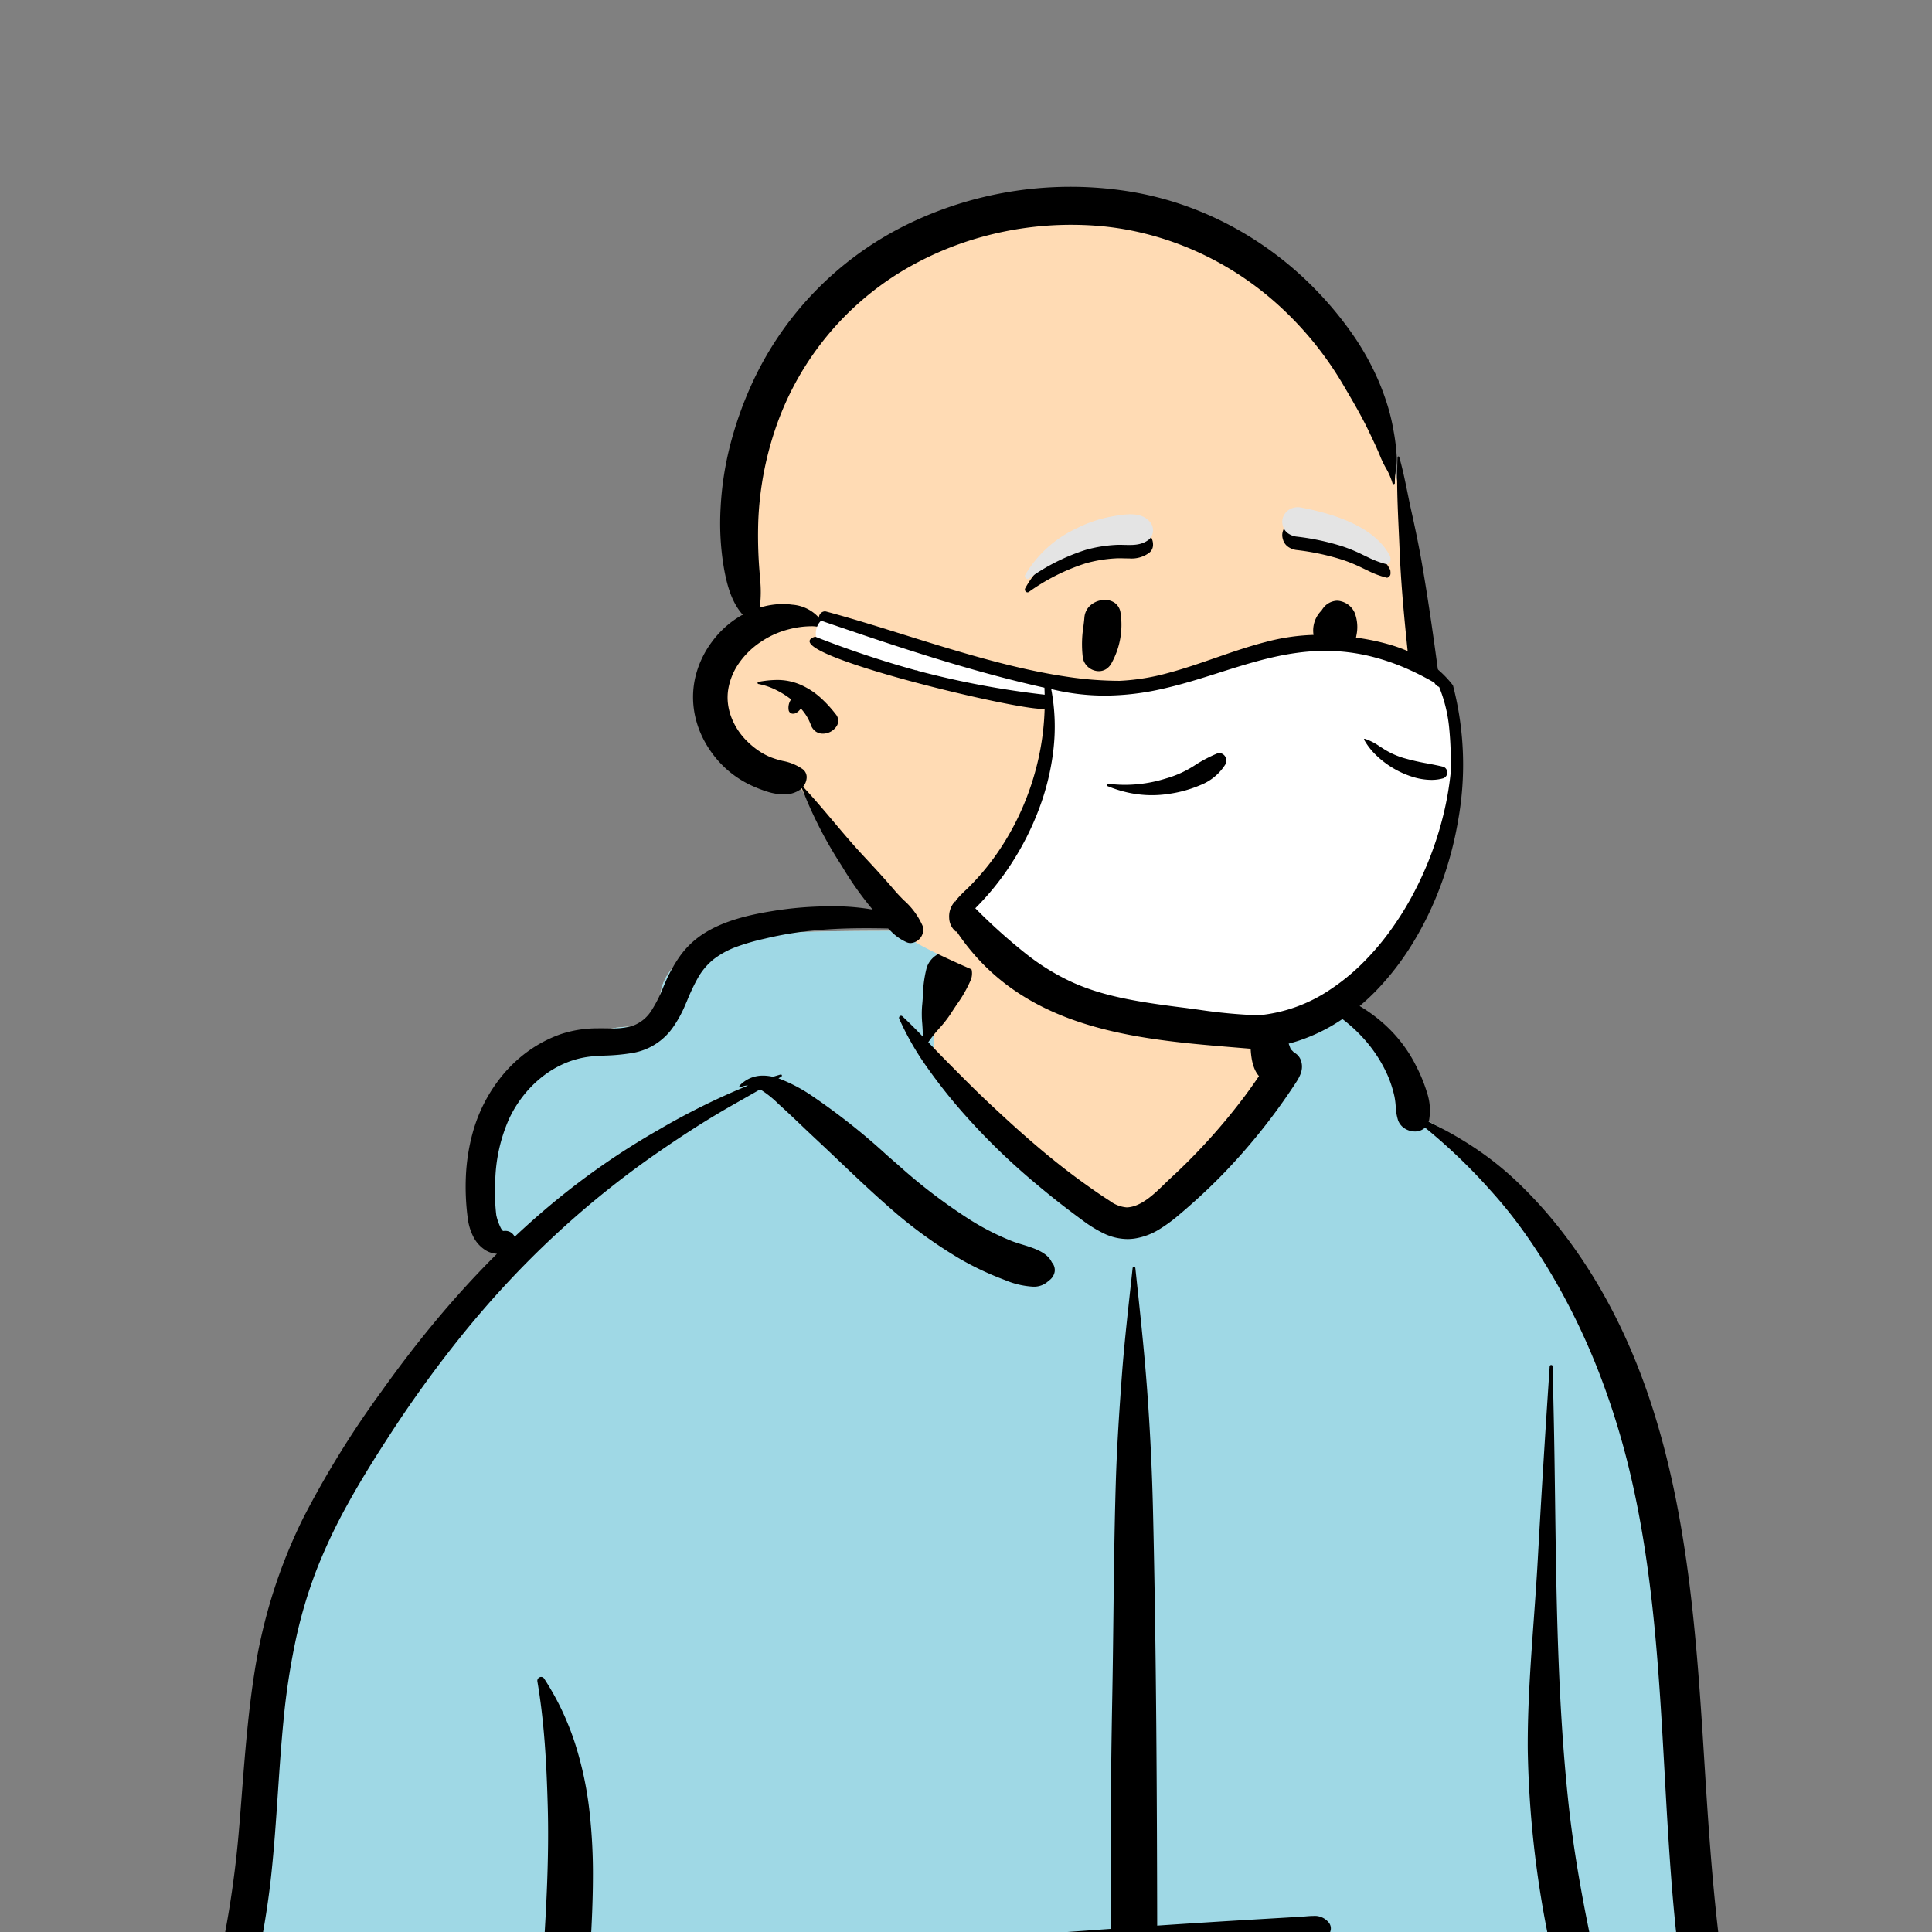 <svg xmlns="http://www.w3.org/2000/svg" xmlns:xlink="http://www.w3.org/1999/xlink" width="300" height="300" viewBox="0 0 300 300"><rect x="0" y="0" width="300" height="300" fill="#808080" stroke="none"/><defs><clipPath id="b"><rect width="300" height="300"/></clipPath></defs><g id="a" clip-path="url(#b)"><circle cx="150" cy="150" r="150" fill="#fff" opacity="0"/><g transform="translate(1956.521 -570.781)"><g transform="translate(-1931.521 599.781)"><g transform="translate(0 107.884)"><path d="M240,224.622c5.96-.28,3.563-10.41,3.135-14.131-4.719-13.589-3.609-28.414-5.465-42.657-1.156-13.3-2.642-26.551-3.891-39.837-2.454-26.969-20.077-81.872-40.189-90.7-2.533-10.8-13-20.886-26.236-20.886-9.029-10.387-19.9-17.7-33.838-16.22-5.761.255-11.347,6.192-16.867,7.339-3.091.414-30.518-.652-36.012,2.519-3.827,1.91-7.282,5.438-6.157,9.931,1.8,5.443-3.784-.447-15.423,5.363C35.32,39.193,49.5,57.724,50.131,58.3,35.32,78.323,22.375,94.57,16.385,119.047c-3.882,18.172-3.445,36.932-6.7,55.2a157.974,157.974,0,0,1-4.817,18.6C2.8,200.893,1.8,220.955.661,221.134c-2.074.5,1.2,4.64,3.4,4.643,60.944,9.824,122.848.407,184.119-1.132C205.445,224.062,222.731,223.928,240,224.622Z" transform="translate(3.239)" fill="#ffdbb4"/><path d="M116.723,19.316c0,6.3,22.521,29.723,30.294,28.178q7.772-1.545,23.486-20.153V19.316l-2.263-8.736c12.816.439,22.87,10.312,25.346,20.871,19.91,8.741,37.382,62.639,40.11,89.884l.078.817c1.25,13.286,2.735,26.541,3.891,39.837,1.856,14.243.747,29.069,5.465,42.657l.028.231c.492,3.891,2.678,13.626-3.163,13.9-17.266-.694-34.552-.56-51.819.024C126.906,220.339,65,229.756,4.058,219.932c-2.2,0-5.472-4.143-3.4-4.643C1.8,215.11,2.8,195.048,4.871,187l.392-1.272A150.987,150.987,0,0,0,9.688,168.4c3.253-18.265,2.816-37.025,6.7-55.2,5.99-24.477,18.935-40.723,33.746-60.749C49.5,51.879,35.32,33.347,59.054,19.5c11.639-5.809,17.219.08,15.423-5.363C73.353,9.64,76.807,6.111,80.634,4.2c5.494-3.171,32.922-2.1,36.012-2.519A16.81,16.81,0,0,0,120.969,0l-.251.812Q116.723,13.824,116.723,19.316Z" transform="translate(3.239 5.845)" fill="#9fd8e5"/><path d="M151.083,226.743a.7.7,0,0,1-.723-.678c-.9-12.629-1.478-25.205-2.042-37.368v-.012c-.4-8.644-.655-17.512-.779-27.113l-.5,0h-.024l-.744.005c-6.664.028-13.555.057-20.33.057-5.8,0-10.96-.021-15.772-.065l0,0a.292.292,0,0,1,.05.074,16.971,16.971,0,0,1,.933,6.692,32.186,32.186,0,0,1-.948,7.28,37.483,37.483,0,0,1-2.145,6.251,46.408,46.408,0,0,1-3.142,5.875,64.744,64.744,0,0,1-8.322,10.459l-.2.206c-.214.219-.436.443-.652.66l-.01.01a15.852,15.852,0,0,0-3.334,4.2,21.665,21.665,0,0,0-1.406,4.975c-.085.427-.173.869-.264,1.294l-.052.239-1.751,7.859c-.119.533-.218,1.112-.324,1.726-.386,2.248-.824,4.8-2.424,6.212a3.287,3.287,0,0,1-2.189.88,3.445,3.445,0,0,1-3.114-2.24c-.593-1.435-.184-2.974.211-4.462v0c.067-.253.137-.515.2-.767l3.235-13.216a22.719,22.719,0,0,1,2.26-6.261,19.569,19.569,0,0,1,4.637-4.875l.019-.016a58.226,58.226,0,0,0,4.764-4.463,55.007,55.007,0,0,0,4.206-4.963,47.5,47.5,0,0,0,6.34-11.255,39.685,39.685,0,0,0,1.849-6.18,29.26,29.26,0,0,0,.407-2.912,26.994,26.994,0,0,1,.451-3.109.389.389,0,0,1,.284-.271.165.165,0,0,1,.018-.147.158.158,0,0,1,.125-.068l9.843-.615c8.4-.527,17.4-1.1,26.24-1.754l1.545-.108c-.11-11-.042-22.84.206-36.189.077-4.152.127-8.375.175-12.458v-.017c.08-6.791.162-13.813.373-20.717.174-5.657.552-11.248.935-16.447.323-4.385.807-8.817,1.275-13.1.13-1.189.264-2.418.394-3.643a.217.217,0,0,1,.434,0l.43,4.036c.476,4.483,1.016,9.693,1.393,14.8.457,6.2.762,12.436.907,18.541.531,22.39.618,45.132.657,64.691,2.923-.2,5.953-.393,9-.585,1.806-.113,3.748-.231,6.112-.371l5.2-.306,2.139-.128c.2-.012.409-.03.61-.047h0c.386-.033.786-.066,1.172-.066a2.776,2.776,0,0,1,2.313.917,1.436,1.436,0,0,1,.23,1.736c-.813,1.274-2.021,1.316-3.421,1.365h-.017l-.28.01c-1.418.056-2.858.111-4.278.164-2.7.1-5.909.219-9.168.307-3.227.088-6.464.159-9.621.212-.032,9.088-.415,18.094-.839,27.288l-.19,4.092c-.573,12.358-1.106,22.732-1.848,33.193A.705.705,0,0,1,151.083,226.743ZM58.816,225.56a1.93,1.93,0,0,1-1.705-.934l.216.138a.351.351,0,0,0,.066.036c0-.01-.219-.175-.7-.519l-.519-.652a4.016,4.016,0,0,1-.715-1.747,9.87,9.87,0,0,1,.042-2.346c.026-.269.053-.545.07-.81l1.191-17.865c.342-5.13.71-10.319,1.066-15.337.611-8.626,1.243-17.545,1.759-26.33.337-5.756.657-12.568.466-19.446-.109-3.909-.251-6.907-.462-9.722-.267-3.556-.641-6.717-1.144-9.664a.594.594,0,0,1,.136-.5.6.6,0,0,1,.447-.208.56.56,0,0,1,.474.274,41.49,41.49,0,0,1,2.752,4.918,43.61,43.61,0,0,1,2.032,5.125,54.567,54.567,0,0,1,2.28,10.863,86.385,86.385,0,0,1,.5,10c-.009,3.609-.189,7.244-.345,10.009-.4,7.037-.859,14.074-1.337,21.266l-.724,10.867-1.818,27.243a8.125,8.125,0,0,1-.557,2.7,3.766,3.766,0,0,1-1.755,1.922,4.134,4.134,0,0,1-.712.474A2.186,2.186,0,0,1,58.816,225.56ZM4.71,225.118a2.994,2.994,0,0,1-1.826-.619,3.332,3.332,0,0,1-1.127-1.578,31.272,31.272,0,0,1-1.465-6.894A59.518,59.518,0,0,1,0,208.968a79.375,79.375,0,0,1,1.538-14.025c1.171-6.23,2.8-12.474,4.384-18.512v0l0-.01c.729-2.786,1.482-5.666,2.18-8.507.968-3.943,1.792-7.957,2.447-11.931s1.163-8.026,1.514-12.076c.18-2.074.345-4.184.5-6.225v-.017c.488-6.25.994-12.714,2-19.02a83.973,83.973,0,0,1,2.86-12.12,81.635,81.635,0,0,1,4.676-11.573,148.435,148.435,0,0,1,12.1-19.578c2.784-3.917,5.652-7.648,8.524-11.091,3.063-3.672,6.242-7.149,9.447-10.333a3.741,3.741,0,0,1-1.769-.553,5.254,5.254,0,0,1-1.935-2.163,8.674,8.674,0,0,1-.831-2.778,36.994,36.994,0,0,1-.29-6.614A30.759,30.759,0,0,1,48.361,35.3a24.113,24.113,0,0,1,4.912-9.368,21.4,21.4,0,0,1,3.937-3.583,20.062,20.062,0,0,1,4.824-2.492,18.033,18.033,0,0,1,5.619-.915c.168,0,.346-.006.546-.006.295,0,.591,0,.877.008h0c.29,0,.59.008.891.008a10.723,10.723,0,0,0,3.217-.383,5.787,5.787,0,0,0,3-2.432,21.005,21.005,0,0,0,1.8-3.561c.072-.168.14-.327.209-.487l.048-.111a22.135,22.135,0,0,1,2.336-4.245,13.449,13.449,0,0,1,3.506-3.38C87.353,2.194,91.476,1.307,94.7.775l.233-.038A55.373,55.373,0,0,1,103.717,0a35.238,35.238,0,0,1,16.206,3.544.065.065,0,0,1,.033.077.069.069,0,0,1-.066.054h0l-2.449-.095c-2.957-.113-5.437-.187-7.931-.187-2.814,0-5.3.1-7.612.307a54.659,54.659,0,0,0-7.56,1.181l-.78.183a34.151,34.151,0,0,0-4.111,1.188,13.352,13.352,0,0,0-3.706,2.021A10.157,10.157,0,0,0,83.3,11.235a31.864,31.864,0,0,0-1.638,3.485l-.1.226-.135.316a18.6,18.6,0,0,1-1.824,3.372,9.6,9.6,0,0,1-6.523,4.153,30.926,30.926,0,0,1-4.064.382h0c-.619.031-1.26.063-1.883.111a14.053,14.053,0,0,0-4.179.99,15.5,15.5,0,0,0-3.652,2.11,17.458,17.458,0,0,0-3,2.972,18.4,18.4,0,0,0-2.221,3.576A25.145,25.145,0,0,0,51.9,42.771a30.214,30.214,0,0,0,.162,5.17,7.966,7.966,0,0,0,.446,1.434c.156.386.448,1.033.656,1.033h.013a1.886,1.886,0,0,1,.251-.017,1.576,1.576,0,0,1,1.486.914c1.975-1.854,3.98-3.624,5.959-5.263A114.64,114.64,0,0,1,77.264,34.7a108.117,108.117,0,0,1,13.9-6.878h-.055a2.351,2.351,0,0,0-1.07.251.169.169,0,0,1-.077.019.164.164,0,0,1-.148-.1.145.145,0,0,1,.033-.164,5.127,5.127,0,0,1,1.739-1.19,5.021,5.021,0,0,1,1.892-.354,7.051,7.051,0,0,1,1.545.183c.422-.13.807-.245,1.177-.35a.192.192,0,0,1,.052-.008.16.16,0,0,1,.153.118.17.17,0,0,1-.072.2l-.451.28a24.7,24.7,0,0,1,5.5,2.925l.029.019A100.978,100.978,0,0,1,112.7,38.62l.016.014,1.091.955.726.631a84.825,84.825,0,0,0,11.1,8.452,39.652,39.652,0,0,0,6.583,3.343c.448.171.955.327,1.491.492,1.83.562,3.9,1.2,4.619,2.766a1.8,1.8,0,0,1,.445,1.445,2.1,2.1,0,0,1-.929,1.415,3.232,3.232,0,0,1-2.471.92,13.027,13.027,0,0,1-4.332-1.029,46.554,46.554,0,0,1-6.743-3.147,71.25,71.25,0,0,1-11.628-8.506c-2.49-2.187-4.926-4.5-7.282-6.743-1.192-1.134-2.425-2.305-3.655-3.451-.765-.713-1.535-1.446-2.279-2.155-.792-.755-1.611-1.535-2.429-2.295l-.8-.732c-.121-.11-.249-.229-.385-.355a15.83,15.83,0,0,0-2.805-2.224c-.89.516-1.8,1.03-2.672,1.527-1.417.8-2.881,1.634-4.3,2.485-2.874,1.724-5.944,3.726-9.386,6.119A142.751,142.751,0,0,0,60,52.17c-2.329,2.209-4.644,4.566-6.882,7-2.159,2.352-4.308,4.849-6.389,7.422A187.876,187.876,0,0,0,35.283,82.44l-.538.832c-2.361,3.665-4.193,6.7-5.765,9.56a84.9,84.9,0,0,0-4.77,10.052,72.763,72.763,0,0,0-3.42,11.656,109.988,109.988,0,0,0-1.78,12.007c-.358,3.681-.611,7.43-.856,11.057-.288,4.269-.586,8.682-1.057,13.009-.417,3.835-1.042,7.825-1.911,12.2-.71,3.573-1.581,7.4-2.742,12.05l-.477,1.9-.286,1.133-.018.07v0a173.291,173.291,0,0,0-4.3,20.491,82.814,82.814,0,0,0-.728,11.855,81.192,81.192,0,0,0,.939,9.658l0,.018c.1.7.2,1.418.289,2.129a2.357,2.357,0,0,1-.76,1.974,3.576,3.576,0,0,1-1.934.993A3.184,3.184,0,0,1,4.71,225.118ZM247.349,221.1a3.577,3.577,0,0,1-2.294-.795,3.183,3.183,0,0,1-1.122-2.379,158.721,158.721,0,0,0-1.745-16.828c-.846-5.566-1.909-11.2-2.937-16.64v0c-.825-4.369-1.677-8.886-2.416-13.356-.894-5.414-1.6-11.369-2.17-18.2-.5-6.094-.85-12.31-1.184-18.321v0c-.427-7.683-.869-15.628-1.646-23.4-.418-4.181-.9-7.98-1.466-11.614-.637-4.078-1.369-7.844-2.237-11.514a118.859,118.859,0,0,0-4.865-15.718,104.342,104.342,0,0,0-7.161-14.858c-1.445-2.466-2.944-4.789-4.456-6.9a70.187,70.187,0,0,0-5.16-6.42,87.622,87.622,0,0,0-10.208-9.8,2.241,2.241,0,0,1-1.581.6,2.952,2.952,0,0,1-1.553-.452,2.536,2.536,0,0,1-1.05-1.268,8.263,8.263,0,0,1-.371-2.149,11.692,11.692,0,0,0-.2-1.579,18.13,18.13,0,0,0-1.07-3.3,21.647,21.647,0,0,0-3.868-5.856,24.052,24.052,0,0,0-2.74-2.545,25.939,25.939,0,0,0-3.1-2.11,20.232,20.232,0,0,0-4.293-1.7c-.869-.268-1.769-.545-2.643-.9a.092.092,0,0,1-.062-.086.083.083,0,0,1,.062-.076,7.779,7.779,0,0,1,2.48-.369,20.322,20.322,0,0,1,5.6,1.028,19.12,19.12,0,0,1,3.914,1.7,24.167,24.167,0,0,1,3.489,2.43,22.112,22.112,0,0,1,3.1,3.153,21.48,21.48,0,0,1,2.39,3.692l.127.252a24.248,24.248,0,0,1,1.678,4.117,8.716,8.716,0,0,1,.308,4.3c-.018.076-.038.15-.06.219a57.946,57.946,0,0,1,7.134,4.036,48.783,48.783,0,0,1,6.405,5.082,69.206,69.206,0,0,1,6.451,7.012,77.764,77.764,0,0,1,5.463,7.767,86.194,86.194,0,0,1,4.469,8.227c1.294,2.72,2.493,5.6,3.566,8.565,1.016,2.807,1.952,5.781,2.782,8.837.778,2.867,1.49,5.91,2.116,9.044,1.109,5.551,2,11.585,2.711,18.446.663,6.364,1.1,12.645,1.474,18.485l.39,6.2c.472,7.451.919,13.709,1.561,20.032.75,7.378,1.685,13.885,2.859,19.893l.188.953c.578,2.9,1.219,5.846,1.839,8.7v0c1.172,5.4,2.385,10.979,3.242,16.51.462,2.979.786,5.7.991,8.322a78.181,78.181,0,0,1,.229,8.374,3.135,3.135,0,0,1-1.078,2.382A3.5,3.5,0,0,1,247.349,221.1Zm-38.106-2.487a2.542,2.542,0,0,1-1.883-.8c-1.741-1.824-1.864-4.777-1.973-7.383v0c-.031-.736-.06-1.432-.123-2.083-.238-2.469-.512-4.968-.813-7.428l-.155-1.236c-.058-.455-.115-.92-.17-1.37a64,64,0,0,0-1.14-7.076,11.827,11.827,0,0,0-3.521-6.035c-.53-.512-1.074-1.022-1.6-1.515l-.006-.006c-1.295-1.213-2.633-2.467-3.839-3.826a53.19,53.19,0,0,1-4.886-6.475,43.163,43.163,0,0,1-3.173-6.166l-.152-.352c-.158-.367-.333-.75-.518-1.155-.854-1.87-1.822-3.988-1.765-5.851a.13.13,0,0,1,.132-.124.133.133,0,0,1,.09.035,8.761,8.761,0,0,1,1.532,2.045c.168.276.341.562.521.83.753,1.124,1.542,2.222,2.346,3.263,1.657,2.146,3.533,4.2,5.314,6.094a74.991,74.991,0,0,0,5.436,5.224c.715.623,1.473,1.231,2.205,1.82a39.272,39.272,0,0,1,4.014,3.539c3.638,3.858,4.423,9.048,5.183,14.067l0,.012c.052.34.1.692.158,1.036l.09.576c.484,3.055.94,6.249,1.354,9.494v0c.182,1.424.388,3.039.553,4.628l.049.49a10.944,10.944,0,0,1,.033,2.257,4.612,4.612,0,0,1-.746,2.114,3.136,3.136,0,0,1-2.546,1.353Zm18.868-1.065a3.356,3.356,0,0,1-2.7-1.5c-1.017-1.417-1.1-3.661-1.165-5.641-.025-.706-.048-1.374-.111-1.971-.29-2.738-.546-4.957-.8-6.985-.587-4.6-1.373-9.235-2.135-13.559-.9-5.082-2.029-10.215-3.124-15.179-.926-4.194-1.883-8.531-2.693-12.817a159.44,159.44,0,0,1-3.155-29.02c-.037-6.7.455-13.493.931-20.067v0c.224-3.092.455-6.289.629-9.439.506-9.181,1.109-18.971,1.845-29.93a.229.229,0,0,1,.237-.217.215.215,0,0,1,.225.217c.052,2.3.1,4.629.161,7.408.1,4.546.159,9.172.219,13.645v0c.1,7.552.206,15.361.482,23.037.309,8.608.8,16.128,1.516,22.99.457,4.409,1.11,8.967,2,13.935.742,4.156,1.665,8.671,2.82,13.8.514,2.284,1.047,4.595,1.563,6.83l0,.022c.546,2.366,1.11,4.812,1.65,7.221.189.845.385,1.706.574,2.538l.022.1c.829,3.65,1.687,7.424,2.345,11.157a134.1,134.1,0,0,1,1.838,13.71l.04.6c.026.422.071.879.118,1.362a24.127,24.127,0,0,1,.169,3.229,5.7,5.7,0,0,1-.749,2.885A3.287,3.287,0,0,1,228.111,217.548ZM150.07,51.662a8.614,8.614,0,0,1-3.659-.865,20.087,20.087,0,0,1-3.268-2.008l-.238-.175c-2.42-1.78-4.591-3.48-6.636-5.2A102.988,102.988,0,0,1,124.01,31.457a83.216,83.216,0,0,1-5.208-6.679,43.645,43.645,0,0,1-4.172-7.322.339.339,0,0,1,.029-.328.307.307,0,0,1,.251-.14.323.323,0,0,1,.219.094c1.158,1.071,2.246,2.184,3.158,3.132.012-.651-.033-1.315-.076-1.958a16.343,16.343,0,0,1-.028-2.8c.061-.577.1-1.184.136-1.771a18.267,18.267,0,0,1,.577-4.145,3.636,3.636,0,0,1,3.462-2.54,3.575,3.575,0,0,1,.922.121,3.8,3.8,0,0,1,2.285,1.884,2.854,2.854,0,0,1,.2,2.376,20.319,20.319,0,0,1-2.21,3.884v0c-.3.453-.618.921-.912,1.389a18.781,18.781,0,0,1-1.8,2.3,19.781,19.781,0,0,0-1.7,2.147l1.13,1.184c.5.523,1.1,1.141,1.707,1.756l1.972,1.985c1.464,1.47,3.043,3.041,4.67,4.566,2.792,2.617,4.986,4.6,7.116,6.419,2.64,2.26,5.105,4.205,7.536,5.947,1.082.775,2.345,1.672,3.626,2.5l.46.3a5.017,5.017,0,0,0,2.581.987c.078,0,.156,0,.233-.01,2.119-.189,4.077-2.094,5.649-3.625.276-.269.537-.522.79-.759l.089-.083A94.05,94.05,0,0,0,168.28,29.473c.733-.985,1.457-2,2.215-3.114-1.339-1.52-1.337-4.221-1.336-6.391v0c0-.515,0-1-.017-1.437-.06-1.505-.069-3.035-.077-4.515l0-.3,0-.324,0-.116a3.923,3.923,0,0,1,.628-2.773.121.121,0,0,1,.1-.04.179.179,0,0,1,.078.018,3.446,3.446,0,0,1,1.553,1.987l.014.031.082.185.042.094c.383.847.76,1.715,1.124,2.553v0l.013.029.305.7c.434,1,.842,2.018,1.237,3.007l.187.469c.194.484.4,1.017.625,1.629.118.334.243.675.381,1.041l.031.027a3.152,3.152,0,0,1,.445.448,2.187,2.187,0,0,1,1.149,1.417c.41,1.431-.379,2.609-1.142,3.749l-.113.169a94.672,94.672,0,0,1-10.99,13.644c-2.008,2.057-4.158,4.059-6.389,5.95l-.389.327a23.164,23.164,0,0,1-3.165,2.3,10.2,10.2,0,0,1-3.668,1.34A7.807,7.807,0,0,1,150.07,51.662Z" transform="translate(0 3.853)"/></g><g transform="translate(82.617)"><path d="M106.8,45.018A59.18,59.18,0,0,0,88.181,14.344C58.845-13.9,4.973,1.431,5.217,43.992A55.077,55.077,0,0,0,4.086,59.144c.144,2.163,1.105,5.182-.186,7.128C.986,69.914-.707,72.6.285,77.444c.828,4.23,3.784,7.227,7.774,8.82,2.393.669,4.663,2.125,5.549,4.345,5.326,9.5,9.271,17.393,17.667,23.864,2.166,1.666,24.386,11.658,31.708,11.658,21.434,0,48.448-7.561,48.9-30.876.078-5.121-.845-10.3-1.424-15.382C109.046,68.278,109.543,56.264,106.8,45.018Z" transform="translate(3.077 2.697)" fill="#ffdbb4"/><path d="M73.589,131.312a25.657,25.657,0,0,1-7.42-1.006,18.6,18.6,0,0,1-3.424-1.414,16.809,16.809,0,0,1-3.111-2.159,2.526,2.526,0,0,1-.853-1.464,2.9,2.9,0,0,1,.179-1.585,3.679,3.679,0,0,1,1.147-1.531,2.832,2.832,0,0,1,1.736-.637,2.533,2.533,0,0,1,1.515.518,16.035,16.035,0,0,0,2.546,1.52,16.655,16.655,0,0,0,2.683,1,20.739,20.739,0,0,0,5.644.72,34.269,34.269,0,0,0,5.75-.531c1.66-.281,3.455-.676,5.652-1.241l.224-.058a60.051,60.051,0,0,0,9.585-3.285,41.512,41.512,0,0,0,4.483-2.338,33.33,33.33,0,0,0,4.1-2.912,23.906,23.906,0,0,0,6.431-8.369,27.159,27.159,0,0,0,2.4-10.232,81.65,81.65,0,0,0-.627-12.177l-.047-.449c-.182-1.746-.37-3.517-.552-5.229-.3-2.833-.612-5.761-.9-8.646-.514-5.089-.818-9.006-.988-12.7l-.091-2.138c-.024-.548-.05-1.115-.073-1.615-.17-3.737-.347-7.6-.18-11.356a.132.132,0,0,1,.135-.124.121.121,0,0,1,.12.09c.536,1.851.922,3.758,1.3,5.6.182.9.371,1.832.576,2.749.72,3.232,1.226,5.733,1.638,8.109.774,4.46,1.517,9.359,2.337,15.42l.173,1.288c.2,1.5.427,3.039.645,4.527,1.12,7.619,2.278,15.5.818,23.107a26.461,26.461,0,0,1-4.617,10.52,35.771,35.771,0,0,1-8.336,8.133,49.17,49.17,0,0,1-9.97,5.405,65.7,65.7,0,0,1-10.9,3.331c-1.667.36-3.279.639-4.791.829A39.75,39.75,0,0,1,73.589,131.312ZM33.8,117.444a1.606,1.606,0,0,1-.611-.123,7.834,7.834,0,0,1-2.514-1.775,27.678,27.678,0,0,1-2.085-2.428l0-.006c-.26-.327-.505-.636-.753-.936l-.1-.119a50.189,50.189,0,0,1-4.288-6.01l-.424-.693a65.468,65.468,0,0,1-6.13-11.974,2.268,2.268,0,0,1-.312.264,4.3,4.3,0,0,1-2.5.713,8.93,8.93,0,0,1-2.556-.431,19.432,19.432,0,0,1-2.34-.9A15.634,15.634,0,0,1,3.875,89.1a16.536,16.536,0,0,1-2.024-2.871A15.055,15.055,0,0,1,.537,83.059,13.993,13.993,0,0,1,.007,79.69a13.767,13.767,0,0,1,.331-3.471A14.979,14.979,0,0,1,2.977,70.6a14.812,14.812,0,0,1,4.731-4.154c-1.746-1.957-2.43-4.625-2.868-6.976a41.422,41.422,0,0,1-.554-9.729,49.013,49.013,0,0,1,1.468-9.585A57.109,57.109,0,0,1,8.96,30.985a50.892,50.892,0,0,1,4.2-7.593,51.394,51.394,0,0,1,19.413-17.2,57.134,57.134,0,0,1,12.66-4.625,58.019,58.019,0,0,1,22.112-.9A49.929,49.929,0,0,1,75.7,2.694,51.82,51.82,0,0,1,83.537,6.08a53.36,53.36,0,0,1,13.5,10.273,54.869,54.869,0,0,1,5.308,6.464,41.1,41.1,0,0,1,4.068,7.258,38.845,38.845,0,0,1,1.419,3.855,31.066,31.066,0,0,1,.948,3.989,31.993,31.993,0,0,1,.5,4.231,11.319,11.319,0,0,1-.153,1.9A11.314,11.314,0,0,0,108.978,46a.16.16,0,0,1-.046.121.2.2,0,0,1-.145.057.173.173,0,0,1-.177-.13,10.332,10.332,0,0,0-1.037-2.39,15.441,15.441,0,0,1-.787-1.6c-.437-1.094-.94-2.167-1.377-3.087l-.415-.873c-1.166-2.454-2.572-4.843-3.931-7.155l-.141-.24A52.757,52.757,0,0,0,90.054,17.631,48.489,48.489,0,0,0,77.3,9.661a47.512,47.512,0,0,0-7.178-2.4,45.519,45.519,0,0,0-7.5-1.208c-1.289-.1-2.6-.146-3.895-.146A51.926,51.926,0,0,0,45.076,7.727,49.966,49.966,0,0,0,32.437,13.11,45.8,45.8,0,0,0,13.125,36.619a50.772,50.772,0,0,0-2.992,15.158,67.582,67.582,0,0,0,.181,7.88l.094,1.247a19.543,19.543,0,0,1-.044,4.446,12.288,12.288,0,0,1,3.562-.556,10.386,10.386,0,0,1,1.463.1,6.165,6.165,0,0,1,5.185,3.579.126.126,0,0,1,0,.128.131.131,0,0,1-.11.06.145.145,0,0,1-.064-.015,5.007,5.007,0,0,0-2.169-.4,14.088,14.088,0,0,0-3.249.441,13.781,13.781,0,0,0-4.467,1.989,12.614,12.614,0,0,0-3.3,3.18,9.992,9.992,0,0,0-1.75,4.172,8.013,8.013,0,0,0-.05,2.181,8.947,8.947,0,0,0,.508,2.11,10.456,10.456,0,0,0,2.363,3.672,12.688,12.688,0,0,0,1.744,1.48,10.331,10.331,0,0,0,2.014,1.108,14.085,14.085,0,0,0,1.9.58,7.9,7.9,0,0,1,3.066,1.266,1.553,1.553,0,0,1,.632,1.344,2.464,2.464,0,0,1-.557,1.4c1.627,1.738,3.188,3.589,4.7,5.379l0,0c1.481,1.757,3.013,3.574,4.609,5.285,1.355,1.453,2.925,3.146,4.409,4.859l.535.622c.4.467.854.935,1.336,1.43a11.447,11.447,0,0,1,3.021,4.139,2.106,2.106,0,0,1-1.889,2.558ZM20.163,84.923a1.94,1.94,0,0,1-1.08-.313,2.123,2.123,0,0,1-.791-1.039l-.033-.09a7.509,7.509,0,0,0-1.526-2.471,2.07,2.07,0,0,1-.8.73.872.872,0,0,1-.375.082.672.672,0,0,1-.706-.51,2.263,2.263,0,0,1,.33-1.649l.044-.062a13.361,13.361,0,0,0-2.5-1.544,10.267,10.267,0,0,0-2.583-.846.155.155,0,0,1-.124-.161.158.158,0,0,1,.124-.165,15.9,15.9,0,0,1,2.874-.3,9,9,0,0,1,3.606.713,11.493,11.493,0,0,1,3.063,1.943,19.34,19.34,0,0,1,2.456,2.644,1.568,1.568,0,0,1,.225,1.752A2.558,2.558,0,0,1,20.163,84.923Z" transform="translate(0)"/></g><g transform="translate(117.802 36.261)"><path d="M33.316,57.482a12.044,12.044,0,0,1-4.455-.864,12.681,12.681,0,0,1-2.908-1.623,12.212,12.212,0,0,1-2.367-2.32,2.327,2.327,0,0,1-.493-1.84,2.729,2.729,0,0,1,2.62-2.189,2.325,2.325,0,0,1,.348.026,2.411,2.411,0,0,1,1.61,1.035l.1.128a8.259,8.259,0,0,0,3.046,2.483,7.08,7.08,0,0,0,3.02.685,6.885,6.885,0,0,0,.748-.041,8.016,8.016,0,0,0,3.325-1.136,15.483,15.483,0,0,0,2.817-2.285c.2-.2.415-.417.692-.7a1.092,1.092,0,0,1,.575-.43,1.209,1.209,0,0,1,.374-.058,1.3,1.3,0,0,1,.419.069,1.253,1.253,0,0,1,.623.459,1.105,1.105,0,0,1,.2.743,6.683,6.683,0,0,1-.833,2.643,8.86,8.86,0,0,1-1.78,2.222A11.747,11.747,0,0,1,35.3,57.307,11.334,11.334,0,0,1,33.316,57.482Zm3.135-17.256h0a11.039,11.039,0,0,1-3.839-.752A19.548,19.548,0,0,1,28.1,36.984a1.68,1.68,0,0,1-.63-.974,1.963,1.963,0,0,1,.089-1.093,2.487,2.487,0,0,1,.76-1.068A1.881,1.881,0,0,1,29.5,33.4a1.716,1.716,0,0,1,.916.273l.305.229,0,0a24.467,24.467,0,0,0,2.826,1.91,7.106,7.106,0,0,0,3.387,1.05,3.75,3.75,0,0,0,1.431-.273,4,4,0,0,0,1.333-.918,3.886,3.886,0,0,0,.776-3.2,6,6,0,0,0-1.65-2.836,11.971,11.971,0,0,0-2.5-1.959.739.739,0,0,1-.21-.865,1.129,1.129,0,0,1,.385-.538,1.2,1.2,0,0,1,.737-.237,1.615,1.615,0,0,1,.265.023A8.531,8.531,0,0,1,40.455,27.1a6.612,6.612,0,0,1,1.981,1.775,6.9,6.9,0,0,1,1.265,4.71,7.585,7.585,0,0,1-.648,2.472,7.2,7.2,0,0,1-1.46,2.124A7.081,7.081,0,0,1,36.451,40.225ZM11.472,23.374a2.559,2.559,0,0,1-1.634-.622,2.451,2.451,0,0,1-.857-1.6,17.507,17.507,0,0,1,.1-4.69c.058-.456.118-.927.16-1.435a2.788,2.788,0,0,1,1.095-2.007,3.435,3.435,0,0,1,2.075-.709,2.608,2.608,0,0,1,1.569.48,2.246,2.246,0,0,1,.867,1.5,12.274,12.274,0,0,1-1.352,7.755,2.511,2.511,0,0,1-.9,1.015A2.128,2.128,0,0,1,11.472,23.374Zm36.666-1.064a2.232,2.232,0,0,1-1.726-.719,6.518,6.518,0,0,1-1.054-1.738,7.4,7.4,0,0,1-.537-2.094,4.362,4.362,0,0,1,1.246-3.81,2.508,2.508,0,0,1,.2-.3,2.837,2.837,0,0,1,2.171-1.214,2.415,2.415,0,0,1,.659.094,3.148,3.148,0,0,1,2.121,1.8,6.19,6.19,0,0,1,.262,3.479,11.412,11.412,0,0,1-1.085,3.281,2.162,2.162,0,0,1-.938.9A2.909,2.909,0,0,1,48.139,22.311ZM.406,11.136a.4.4,0,0,1-.334-.2.424.424,0,0,1-.027-.426,14.854,14.854,0,0,1,3.411-4.2,21.124,21.124,0,0,1,4.565-3.03,20.016,20.016,0,0,1,5.421-1.838l.579-.1A14.5,14.5,0,0,1,16.387,1.1a3.713,3.713,0,0,1,2.919,1.058,2.367,2.367,0,0,1,.586,1.712,1.554,1.554,0,0,1-.586,1.119,4.59,4.59,0,0,1-3.083.879c-.243,0-.494-.006-.737-.012h-.009c-.234-.006-.5-.012-.761-.012-.242,0-.458.005-.66.017a21.4,21.4,0,0,0-4.588.76A31.514,31.514,0,0,0,.619,11.068.388.388,0,0,1,.406,11.136ZM56.234,8.866h0c-.083-.019-.165-.039-.244-.059a14.051,14.051,0,0,1-2.677-1.015l-.869-.416a24.525,24.525,0,0,0-3.1-1.285,37.548,37.548,0,0,0-7.072-1.518,2.939,2.939,0,0,1-1.419-.523,2.063,2.063,0,0,1-.793-1.174,2.051,2.051,0,0,1,.245-1.76A2.29,2.29,0,0,1,41.42.177,2.583,2.583,0,0,1,42.374,0a2.891,2.891,0,0,1,.551.054l.443.088a32.3,32.3,0,0,1,7.638,2.411A15.489,15.489,0,0,1,54.365,4.7a9.567,9.567,0,0,1,2.375,2.982c.083.623.006.777-.08.882l-.025.03-.022.029a.614.614,0,0,1-.379.245Z" transform="translate(16.344 15.583)" stroke="rgba(0,0,0,0)" stroke-width="1"/></g></g><g transform="translate(-1830.806 665.71)"><path d="M99.729,16.657C99.2,9.027,90.785,5.794,86.592,4.836c-13.96-3.751-25.837,5.873-42.484,6.07a40.152,40.152,0,0,1-8.719-.968C24.053,6.993,12.729,3.862,1.606,0-.029.438-.513,2.878.609,4.268c10.653,4.318,26.952,8.185,35.559,8.626C36,25.6,30.134,38.381,22.028,45.41,34.919,61.7,64.985,67.063,82.679,58.51c8.7-2.986,17.889-29.713,17.05-41.853" transform="translate(0.963 1.029)" fill="#fff"/><path d="M68.39,67.912h0l-4.408-.365c-7.474-.629-15.374-1.452-22.586-3.94a43.383,43.383,0,0,1-5.261-2.2,36.21,36.21,0,0,1-4.915-2.961,33.343,33.343,0,0,1-4.472-3.861,34.53,34.53,0,0,1-3.933-4.9l-.075.074a2.849,2.849,0,0,1-1.067-2.153A3.426,3.426,0,0,1,22.6,45.02l.036.066c.018-.032.037-.064.055-.1l.019-.032L22.7,44.9a20.94,20.94,0,0,1,1.5-1.575l0,.01a37.57,37.57,0,0,0,4.95-5.809,41.158,41.158,0,0,0,3.821-6.841,42.13,42.13,0,0,0,2.509-7.576A40.672,40.672,0,0,0,36.495,15.1a1.582,1.582,0,0,1-.431.042c-2.277,0-11.246-1.871-19.584-4.086C11.889,9.836,7.974,8.643,5.159,7.606,1.823,6.378.089,5.4,0,4.694c-.038-.309.251-.566.859-.763A158.18,158.18,0,0,0,16.52,9.163a.2.2,0,0,1,.109-.032.166.166,0,0,1,.156.1A136.847,136.847,0,0,0,36.5,12.943c-.007-.343-.018-.708-.035-1.086-5.324-1.185-11.051-2.732-17.51-4.729C13.156,5.333,7.469,3.4,1.669,1.413c-.143-.006-.23-.158-.226-.394A.991.991,0,0,1,2.344,0a1,1,0,0,1,.2.022C6.32,1.03,10.287,2.268,14.487,3.579c5.572,1.739,11.333,3.536,17.021,4.905,3.075.74,5.832,1.285,8.428,1.666A55.315,55.315,0,0,0,48,10.788h.157a34.188,34.188,0,0,0,7.524-1.221c2.465-.656,4.938-1.512,7.329-2.341,2.525-.875,5.136-1.779,7.742-2.449a32.426,32.426,0,0,1,7.97-1.13c2.069.045,3.9.167,5.613.373a35.134,35.134,0,0,1,5.78,1.158,22.3,22.3,0,0,1,5.379,2.354A16.286,16.286,0,0,1,99.9,11.491a48.859,48.859,0,0,1,.8,20.988,55.789,55.789,0,0,1-2.8,10.342,50.944,50.944,0,0,1-4.653,9.364,42.121,42.121,0,0,1-4.906,6.332,33.672,33.672,0,0,1-5.85,4.955,27.367,27.367,0,0,1-6.689,3.243A24.858,24.858,0,0,1,68.39,67.912ZM37.516,12.068a31.078,31.078,0,0,1,.342,9.431,38.373,38.373,0,0,1-2.245,9.208,43.982,43.982,0,0,1-4.24,8.4,42.032,42.032,0,0,1-5.643,7,87.662,87.662,0,0,0,7.934,7.119,35.241,35.241,0,0,0,7.016,4.32c4.7,2.145,9.86,3.074,17.734,4.038l2.041.278a81.726,81.726,0,0,0,9.243.863,23.81,23.81,0,0,0,11.143-4,32.65,32.65,0,0,0,4.837-3.915,40.623,40.623,0,0,0,4.247-4.887,48.065,48.065,0,0,0,3.584-5.631A53.034,53.034,0,0,0,98.386,31.7a48.426,48.426,0,0,0,1.145-6.5l.01-.475a52.031,52.031,0,0,0-.229-6.63,22.561,22.561,0,0,0-1.558-6.356,1.4,1.4,0,0,1-.741-.663,43.134,43.134,0,0,0-4.6-2.316A34.694,34.694,0,0,0,88.08,7.24a29.514,29.514,0,0,0-8-1.1,32.494,32.494,0,0,0-4.27.288c-1.316.173-2.667.422-4.128.761-2.717.631-5.436,1.492-8.066,2.325l-.3.1c-2.535.8-5.407,1.713-8.384,2.385a40.777,40.777,0,0,1-9.056,1.084,35,35,0,0,1-8.363-1.014ZM53.149,28.547a17.255,17.255,0,0,1-3.468-.355,19.184,19.184,0,0,1-3.408-1.049.228.228,0,0,1-.114-.246.144.144,0,0,1,.137-.138l.022,0a19.792,19.792,0,0,0,2.658.178,21.216,21.216,0,0,0,6.31-.973,16.342,16.342,0,0,0,4.674-2.156,21.9,21.9,0,0,1,3.43-1.779A.9.9,0,0,1,63.615,22a1.141,1.141,0,0,1,.985.674,1.169,1.169,0,0,1-.041,1.092,8.02,8.02,0,0,1-3.864,3.208A19.216,19.216,0,0,1,55.94,28.32,17.517,17.517,0,0,1,53.149,28.547Zm43.4-2.374a10.056,10.056,0,0,1-3.007-.5A14.013,14.013,0,0,1,90.56,24.32a14.124,14.124,0,0,1-2.6-1.994,10.265,10.265,0,0,1-1.873-2.419.113.113,0,0,1,.023-.078.141.141,0,0,1,.112-.039,8.938,8.938,0,0,1,2.312,1.192c.149.094.267.168.329.2A12.348,12.348,0,0,0,92.3,22.791a34.969,34.969,0,0,0,3.633.829c.829.158,1.685.322,2.517.525a.968.968,0,0,1,0,1.762A6.54,6.54,0,0,1,96.549,26.173Z" transform="translate(0)"/></g></g><path d="M13.442.347l.579-.1c1.791-.3,4.018-.59,5.285.809a1.992,1.992,0,0,1,0,2.831c-1.589,1.25-3.345.765-5.249.871a21.44,21.44,0,0,0-4.588.76A31.521,31.521,0,0,0,.619,9.968c-.372.242-.751-.22-.574-.557A18.084,18.084,0,0,1,8.021,2.185,20.115,20.115,0,0,1,13.442.347Z" transform="translate(159.146 79.86)" fill="#e4e4e4"/><path d="M2.963.054l.443.088c4.822.98,11.087,2.936,13.371,7.539.087.651,0,.79-.08.881l-.025.03a.622.622,0,0,1-.4.274l-.244-.059a14.09,14.09,0,0,1-2.677-1.015l-.869-.416a24.335,24.335,0,0,0-3.1-1.286A37.476,37.476,0,0,0,2.306,4.573,2.953,2.953,0,0,1,.887,4.05,2.068,2.068,0,0,1,.094,2.875a2.055,2.055,0,0,1,.245-1.76A2.278,2.278,0,0,1,1.458.177,2.7,2.7,0,0,1,2.963.054Z" transform="translate(199.108 78.759)" fill="#e4e4e4"/></g></svg>
